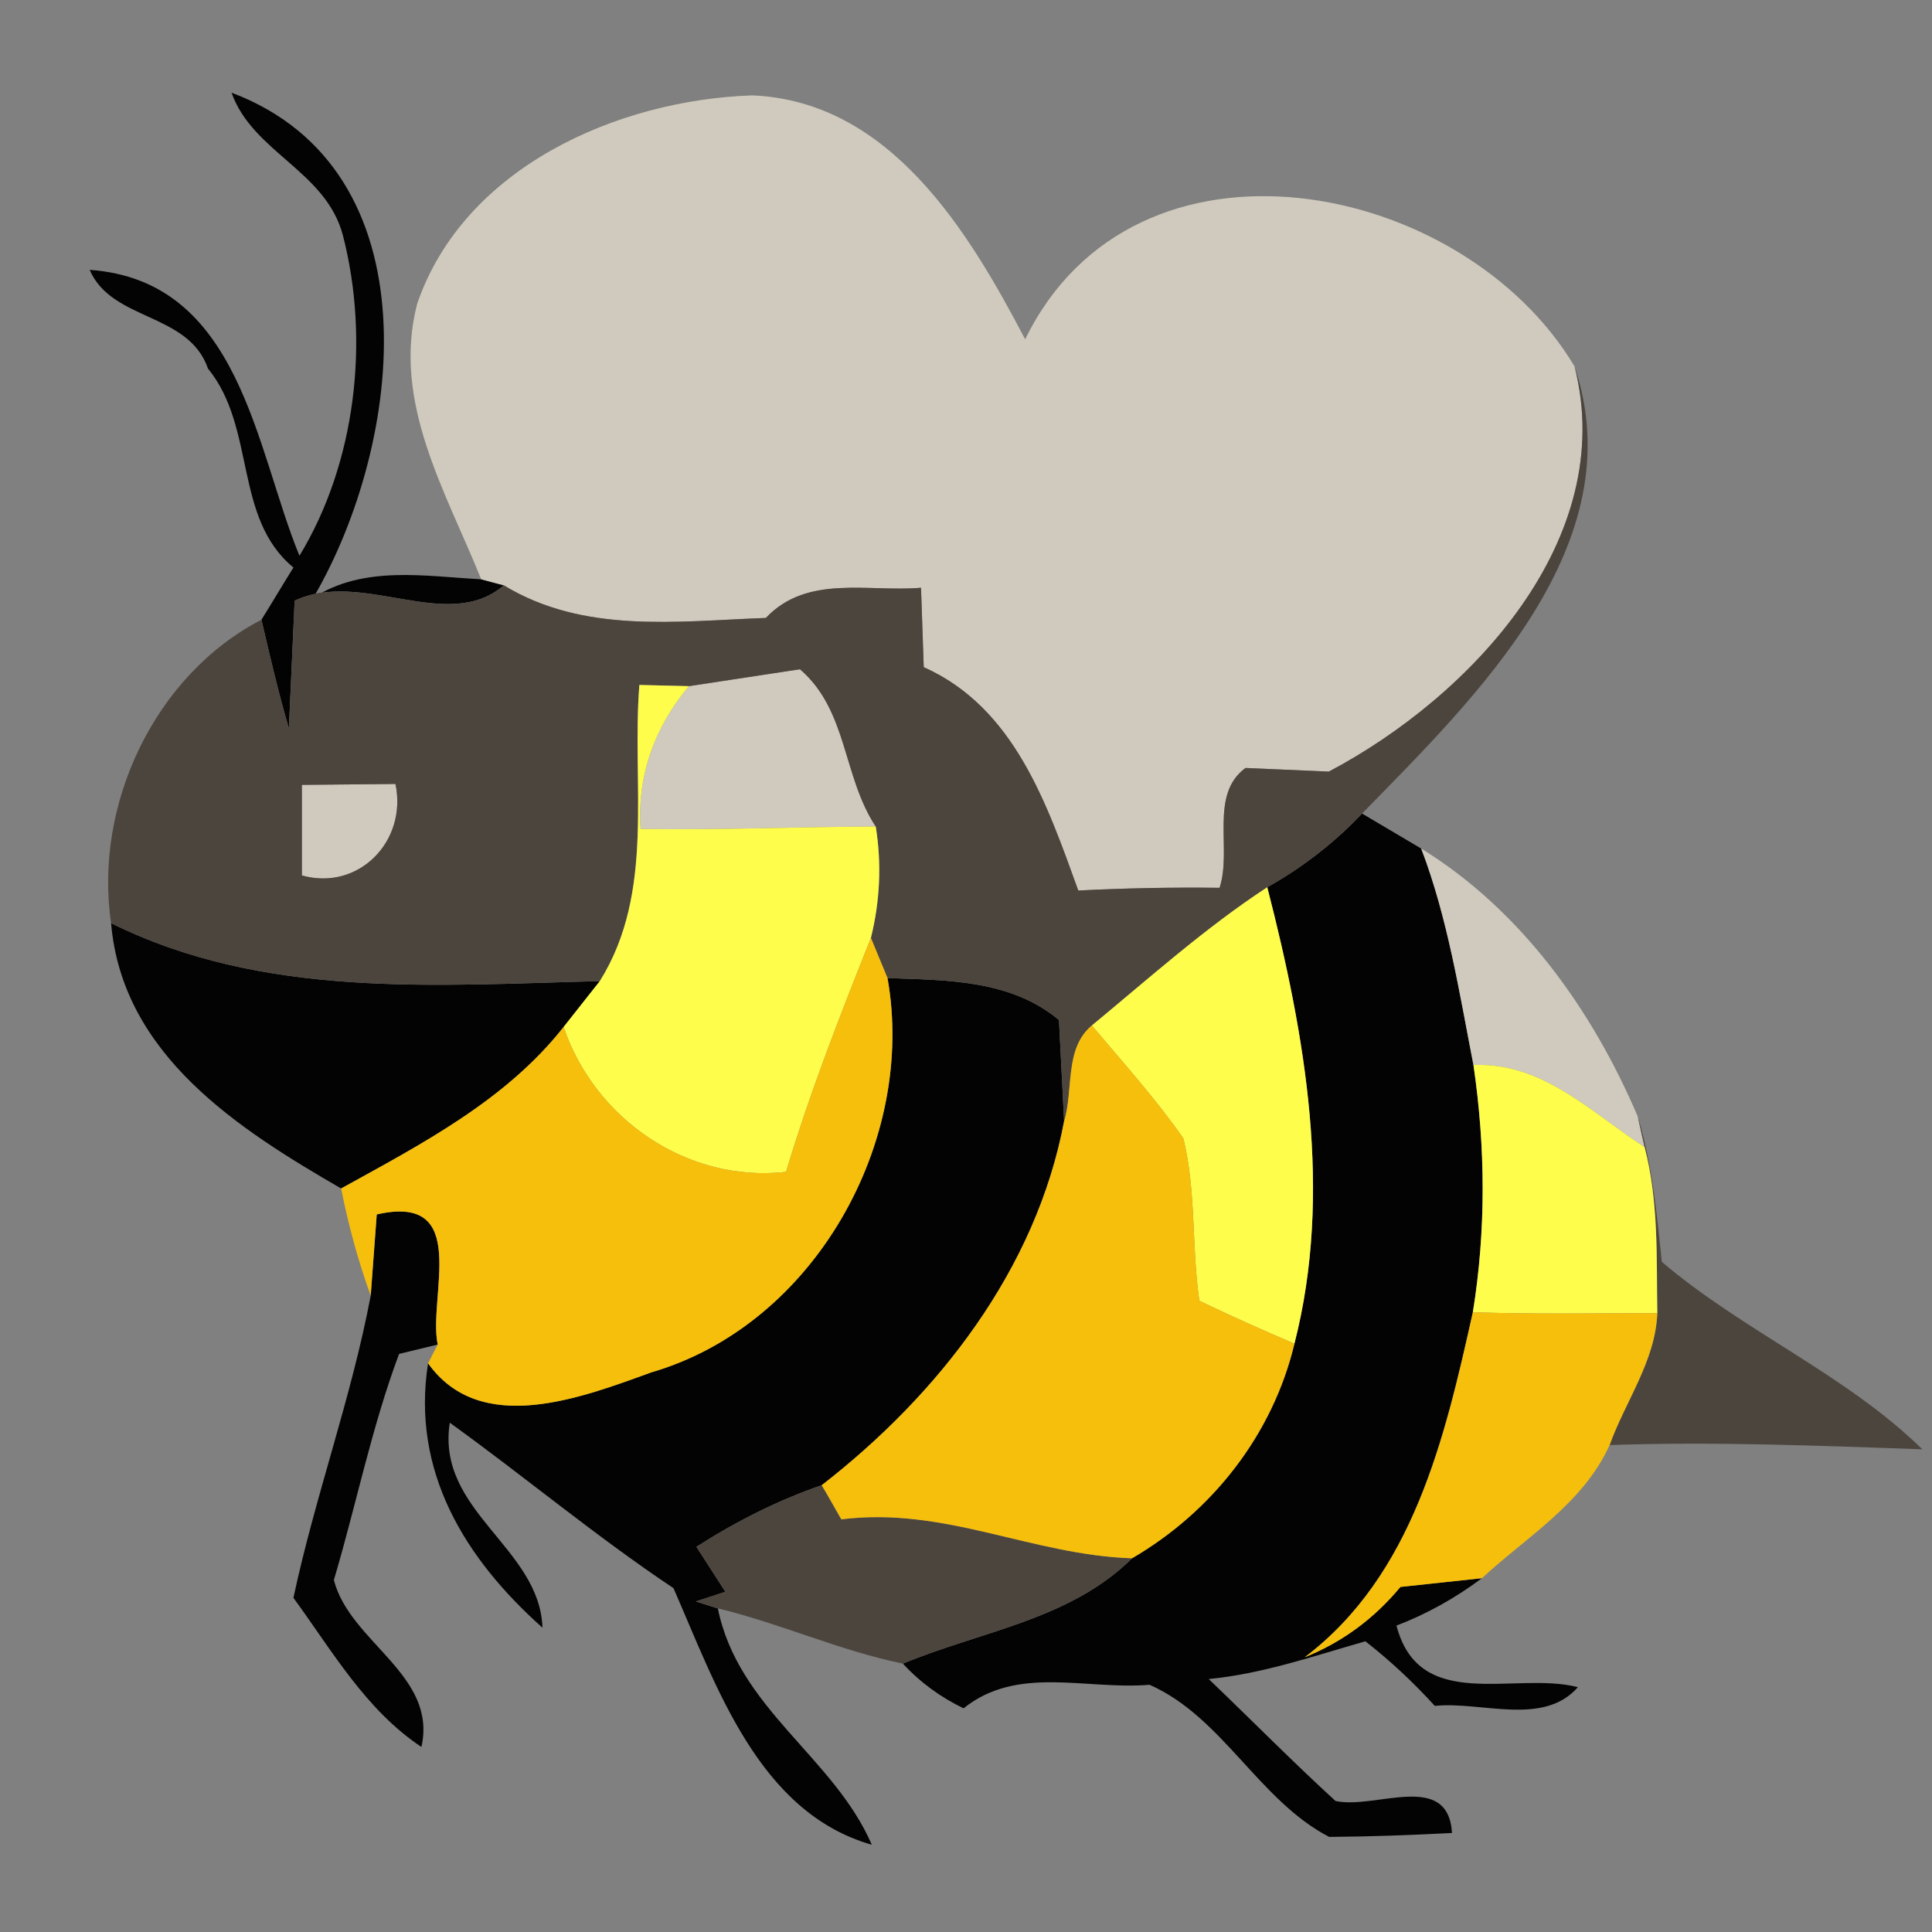 <?xml version="1.0" encoding="UTF-8" ?>
<!DOCTYPE svg PUBLIC "-//W3C//DTD SVG 1.1//EN" "http://www.w3.org/Graphics/SVG/1.1/DTD/svg11.dtd">
<svg width="64pt" height="64pt" viewBox="0 0 64 64" version="1.1" xmlns="http://www.w3.org/2000/svg">
<rect x="0" y="0" width="64" height="64" fill="#808080" stroke="none"/>
<g id="#030303ff">
<path fill="#030303" opacity="1.00" d=" M 7.67 3.07 C 14.46 5.63 13.37 14.68 10.38 19.80 C 12.05 18.72 14.08 19.09 15.94 19.19 C 16.13 19.24 16.50 19.34 16.69 19.39 C 14.82 21.00 12.00 18.84 9.76 19.90 C 9.70 21.31 9.63 22.72 9.57 24.13 C 9.22 22.94 8.94 21.73 8.66 20.53 C 8.93 20.10 9.45 19.23 9.72 18.80 C 7.73 17.16 8.49 14.17 6.89 12.21 C 6.24 10.34 3.71 10.65 2.97 8.94 C 7.97 9.29 8.46 14.87 9.92 18.41 C 11.78 15.35 12.26 11.29 11.36 7.80 C 10.80 5.66 8.37 5.05 7.67 3.07 Z" />
<path fill="#030303" opacity="1.00" d=" M 41.98 29.39 C 43.14 28.74 44.20 27.92 45.12 26.95 C 45.61 27.24 46.59 27.82 47.08 28.11 C 47.96 30.42 48.34 32.87 48.81 35.28 C 49.21 38.00 49.23 40.76 48.79 43.47 C 47.86 47.65 46.81 52.18 43.22 54.90 C 44.46 54.40 45.52 53.62 46.39 52.57 C 47.06 52.50 48.41 52.35 49.09 52.28 C 48.22 52.93 47.28 53.46 46.26 53.85 C 47.02 56.77 50.18 55.35 52.27 55.89 C 51.12 57.20 49.07 56.35 47.53 56.51 C 46.82 55.73 46.05 55.01 45.23 54.37 C 43.51 54.86 41.82 55.45 40.04 55.62 C 41.44 56.96 42.81 58.35 44.24 59.66 C 45.56 59.95 47.97 58.64 48.10 60.72 C 46.74 60.79 45.39 60.84 44.03 60.85 C 41.70 59.64 40.49 56.87 38.08 55.81 C 35.99 55.99 33.71 55.15 31.92 56.59 C 31.17 56.23 30.49 55.74 29.91 55.11 C 32.47 54.04 35.45 53.66 37.50 51.62 C 40.16 50.07 42.16 47.52 42.88 44.51 C 44.16 39.51 43.24 34.30 41.98 29.39 Z" />
<path fill="#030303" opacity="1.00" d=" M 3.68 30.58 C 8.74 33.09 14.41 32.64 19.87 32.50 L 18.67 34.02 C 16.76 36.45 13.96 37.90 11.30 39.37 C 7.91 37.41 4.05 34.95 3.68 30.58 Z" />
<path fill="#030303" opacity="1.00" d=" M 29.40 32.40 C 31.36 32.47 33.48 32.45 35.08 33.79 C 35.12 34.63 35.21 36.30 35.25 37.14 C 34.33 42.04 31.09 46.20 27.22 49.20 C 25.76 49.70 24.37 50.41 23.07 51.24 C 23.31 51.61 23.79 52.36 24.03 52.73 L 23.05 53.05 L 23.78 53.28 C 24.45 56.60 27.62 58.20 28.88 61.11 C 25.13 60.04 23.73 55.85 22.31 52.61 C 19.76 50.91 17.36 48.90 14.90 47.13 C 14.44 50.06 17.88 51.26 17.97 53.92 C 15.39 51.62 13.62 48.73 14.18 45.16 C 15.92 47.60 19.26 46.30 21.58 45.46 C 26.99 43.88 30.36 37.79 29.40 32.40 Z" />
<path fill="#030303" opacity="1.00" d=" M 12.48 40.23 C 15.62 39.51 14.17 42.96 14.50 44.54 L 13.22 44.85 C 12.31 47.28 11.80 49.85 11.06 52.34 C 11.59 54.41 14.50 55.48 13.96 57.87 C 12.11 56.64 11.00 54.68 9.72 52.93 C 10.44 49.56 11.64 46.31 12.28 42.92 C 12.33 42.25 12.43 40.90 12.48 40.23 Z" />
</g>
<g id="#d2cdbff6">
<path fill="#d2cdbf" opacity="0.96" d=" M 13.82 10.06 C 15.37 5.55 20.44 3.31 24.92 3.16 C 29.49 3.35 32.09 7.67 33.96 11.24 C 37.60 3.78 48.45 5.92 52.16 12.14 C 53.62 17.86 48.73 23.07 44.02 25.56 C 43.33 25.53 41.95 25.47 41.26 25.44 C 40.05 26.32 40.82 28.13 40.40 29.41 C 38.84 29.39 37.28 29.42 35.72 29.50 C 34.68 26.63 33.60 23.44 30.60 22.10 C 30.58 21.44 30.53 20.12 30.51 19.47 C 28.74 19.62 26.74 19.02 25.37 20.47 C 22.40 20.58 19.34 21.00 16.69 19.39 C 16.50 19.34 16.13 19.24 15.94 19.19 C 14.78 16.30 12.97 13.33 13.82 10.06 Z" />
<path fill="#d2cdbf" opacity="0.96" d=" M 22.82 22.73 C 23.74 22.59 25.58 22.31 26.50 22.17 C 28.09 23.54 27.91 25.72 29.01 27.38 C 26.41 27.39 23.82 27.50 21.22 27.46 C 21.10 25.68 21.69 24.08 22.82 22.73 Z" />
<path fill="#d2cdbf" opacity="0.96" d=" M 10.00 26.00 C 10.77 25.99 12.33 25.98 13.10 25.97 C 13.50 27.85 11.89 29.53 10.00 29.00 C 10.00 28.25 10.00 26.75 10.00 26.00 Z" />
<path fill="#d2cdbf" opacity="0.96" d=" M 47.08 28.11 C 50.39 30.15 52.75 33.46 54.25 36.98 L 54.48 38.00 C 52.71 36.85 51.09 35.18 48.81 35.28 C 48.34 32.87 47.96 30.42 47.08 28.11 Z" />
</g>
<g id="#4c453eff">
<path fill="#4c453e" opacity="1.00" d=" M 52.16 12.14 C 54.14 18.04 48.89 23.09 45.12 26.95 C 44.20 27.92 43.14 28.74 41.98 29.39 C 39.92 30.74 38.07 32.40 36.17 33.97 C 35.25 34.73 35.57 36.11 35.25 37.14 C 35.21 36.30 35.12 34.63 35.08 33.79 C 33.48 32.45 31.36 32.47 29.40 32.40 C 29.26 32.07 28.99 31.40 28.85 31.07 C 29.15 29.85 29.21 28.62 29.01 27.38 C 27.91 25.72 28.09 23.54 26.50 22.17 C 25.58 22.31 23.74 22.59 22.82 22.73 C 22.41 22.72 21.59 22.70 21.18 22.69 C 20.92 25.99 21.72 29.54 19.87 32.50 C 14.41 32.64 8.74 33.09 3.68 30.58 C 3.10 26.67 5.12 22.36 8.66 20.53 C 8.94 21.73 9.22 22.94 9.57 24.13 C 9.63 22.72 9.70 21.31 9.76 19.90 C 12.00 18.84 14.82 21.00 16.69 19.39 C 19.34 21.00 22.40 20.58 25.37 20.47 C 26.74 19.02 28.74 19.62 30.51 19.47 C 30.53 20.12 30.58 21.44 30.60 22.10 C 33.60 23.44 34.68 26.63 35.72 29.50 C 37.28 29.42 38.84 29.39 40.40 29.41 C 40.82 28.13 40.05 26.32 41.26 25.44 C 41.95 25.47 43.33 25.53 44.02 25.56 C 48.73 23.07 53.62 17.86 52.16 12.14 M 10.00 26.00 C 10.00 26.75 10.00 28.25 10.00 29.00 C 11.89 29.53 13.50 27.85 13.10 25.97 C 12.33 25.98 10.77 25.99 10.00 26.00 Z" />
<path fill="#4c453e" opacity="1.00" d=" M 54.25 36.98 C 54.73 38.55 54.88 40.17 55.05 41.80 C 57.75 44.10 61.15 45.53 63.68 48.01 C 60.23 47.89 56.77 47.75 53.32 47.87 C 53.84 46.42 54.84 45.08 54.90 43.50 C 54.87 41.66 54.95 39.80 54.48 38.00 L 54.25 36.98 Z" />
<path fill="#4c453e" opacity="1.00" d=" M 23.07 51.24 C 24.37 50.41 25.76 49.70 27.22 49.20 C 27.39 49.48 27.71 50.05 27.87 50.33 C 31.31 49.90 34.16 51.51 37.50 51.62 C 35.45 53.66 32.47 54.04 29.91 55.11 C 27.81 54.68 25.86 53.78 23.78 53.28 L 23.05 53.05 L 24.03 52.73 C 23.79 52.36 23.31 51.61 23.07 51.24 Z" />
</g>
<g id="#fffd4bff">
<path fill="#fffd4b" opacity="1.00" d=" M 21.18 22.69 C 21.59 22.70 22.41 22.72 22.82 22.73 C 21.69 24.08 21.10 25.68 21.22 27.46 C 23.82 27.50 26.41 27.39 29.01 27.38 C 29.21 28.62 29.15 29.85 28.85 31.07 C 27.83 33.63 26.83 36.18 26.04 38.82 C 22.79 39.19 19.71 37.09 18.67 34.02 L 19.87 32.50 C 21.72 29.54 20.92 25.99 21.18 22.69 Z" />
<path fill="#fffd4b" opacity="1.00" d=" M 36.17 33.97 C 38.07 32.40 39.92 30.74 41.98 29.39 C 43.24 34.30 44.16 39.51 42.88 44.51 C 41.82 44.06 40.77 43.59 39.73 43.09 C 39.47 41.31 39.63 39.46 39.20 37.71 C 38.28 36.39 37.20 35.20 36.17 33.97 Z" />
<path fill="#fffd4b" opacity="1.00" d=" M 48.81 35.28 C 51.09 35.18 52.71 36.85 54.48 38.00 C 54.95 39.80 54.87 41.66 54.90 43.50 C 52.86 43.50 50.83 43.54 48.79 43.47 C 49.23 40.76 49.21 38.00 48.81 35.28 Z" />
</g>
<g id="#f6bf0cff">
<path fill="#f6bf0c" opacity="1.00" d=" M 26.04 38.82 C 26.83 36.18 27.83 33.63 28.85 31.07 C 28.99 31.40 29.26 32.07 29.40 32.40 C 30.36 37.79 26.99 43.88 21.58 45.46 C 19.26 46.30 15.92 47.60 14.18 45.16 L 14.50 44.54 C 14.17 42.96 15.62 39.51 12.48 40.23 C 12.43 40.90 12.33 42.25 12.28 42.92 C 11.86 41.76 11.54 40.58 11.30 39.37 C 13.96 37.90 16.76 36.45 18.67 34.02 C 19.71 37.09 22.79 39.19 26.04 38.82 Z" />
<path fill="#f6bf0c" opacity="1.00" d=" M 35.25 37.14 C 35.57 36.11 35.25 34.73 36.17 33.97 C 37.20 35.20 38.28 36.39 39.20 37.71 C 39.63 39.46 39.47 41.31 39.73 43.09 C 40.77 43.59 41.82 44.06 42.88 44.51 C 42.16 47.52 40.16 50.07 37.50 51.62 C 34.16 51.51 31.31 49.90 27.87 50.33 C 27.71 50.05 27.39 49.48 27.22 49.20 C 31.09 46.20 34.33 42.04 35.25 37.14 Z" />
<path fill="#f6bf0c" opacity="1.00" d=" M 43.22 54.90 C 46.81 52.18 47.86 47.65 48.79 43.47 C 50.83 43.54 52.86 43.50 54.90 43.50 C 54.84 45.08 53.84 46.42 53.32 47.87 C 52.44 49.81 50.58 50.90 49.09 52.28 C 48.41 52.35 47.06 52.50 46.39 52.57 C 45.52 53.62 44.46 54.40 43.22 54.90 Z" />
</g>
</svg>
